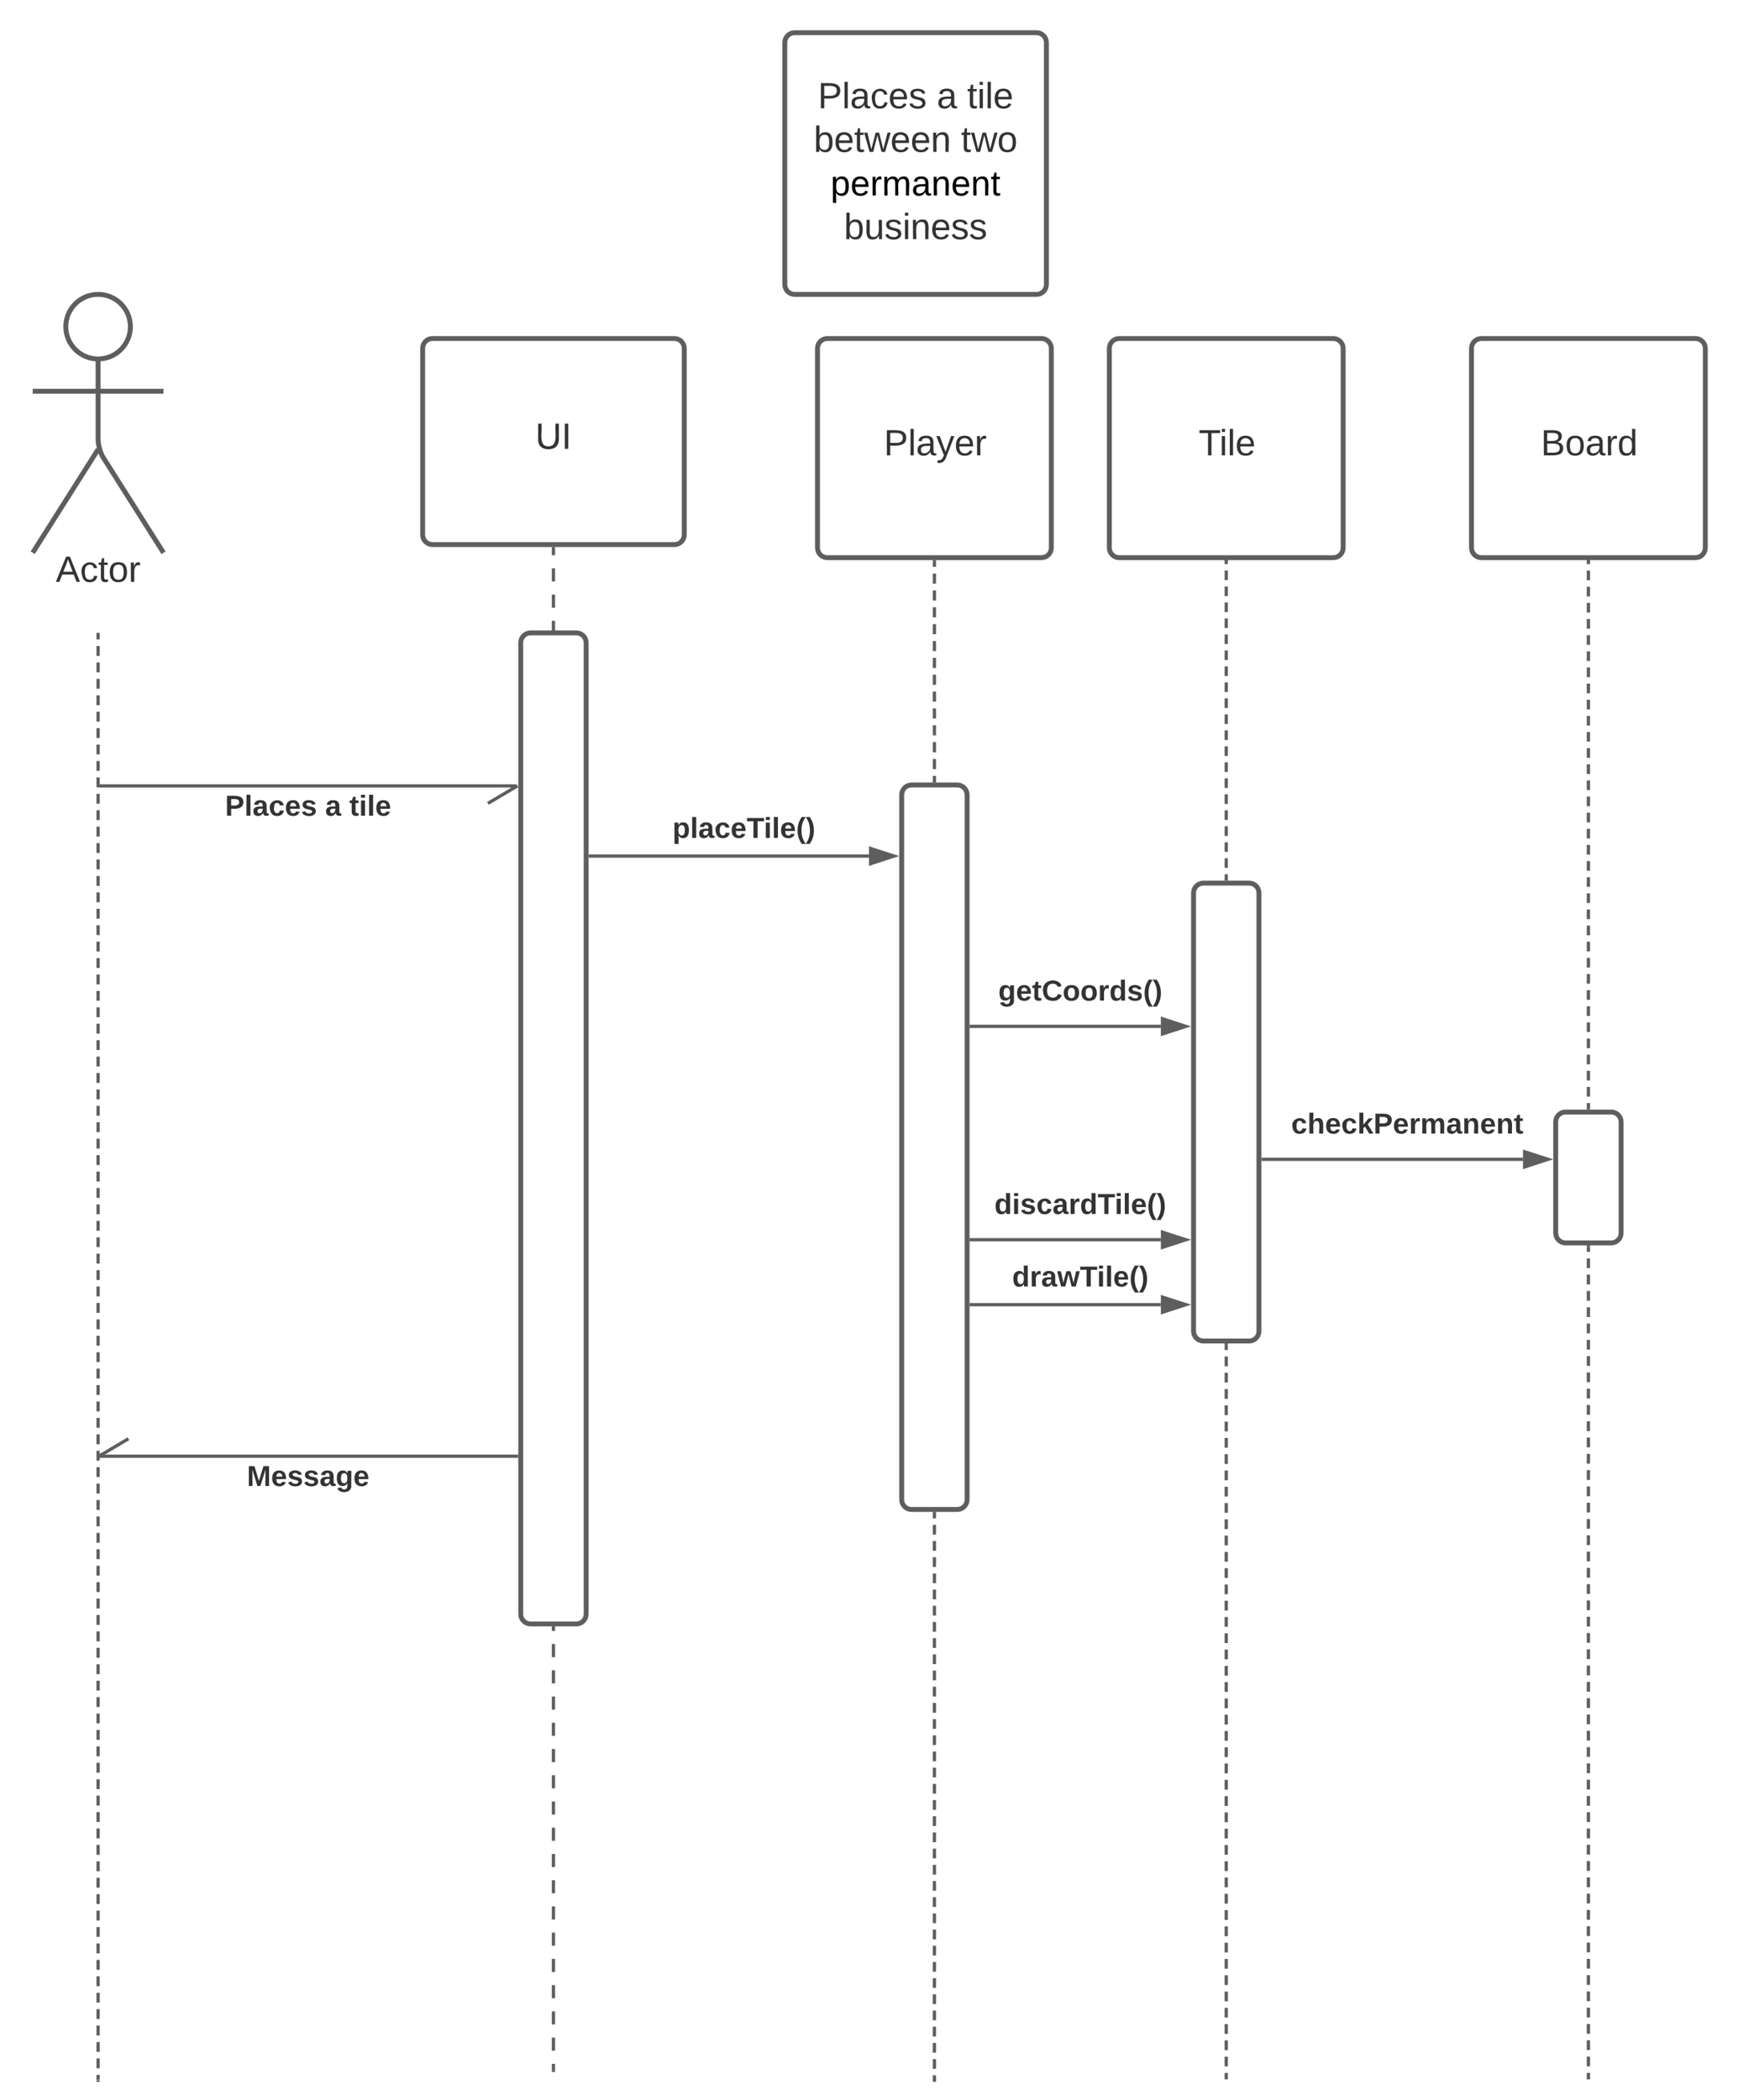 <svg xmlns="http://www.w3.org/2000/svg" xmlns:xlink="http://www.w3.org/1999/xlink" xmlns:lucid="lucid" width="1063" height="1284"><g transform="translate(3080 2580)" lucid:page-tab-id="fw9mUE7AIX-i"><path d="M-3392-2592h1760v1360h-1760z" fill="#fff"/><path d="M-2580-2367c0-3.3 2.7-6 6-6h131c3.3 0 6 2.7 6 6v122c0 3.3-2.7 6-6 6h-131c-3.3 0-6-2.7-6-6z" stroke="#5e5e5e" stroke-width="3" fill="#fff"/><use xlink:href="#a" transform="matrix(1,0,0,1,-2572,-2365) translate(32.58 63.444)"/><path d="M-3000.25-2380.25c0 10.9-8.84 19.75-19.75 19.75-10.9 0-19.75-8.84-19.75-19.75 0-10.9 8.84-19.75 19.75-19.75 10.9 0 19.75 8.84 19.75 19.75z" stroke="#5e5e5e" stroke-width="3" fill="#fff"/><path d="M-3020-2360.5v49.3c0 3.3 1.44 8.27 3.2 11.07l36.8 58.13m-40-63.2l-40 63.2m0-98.75h80" stroke="#5e5e5e" stroke-width="3" fill="none"/><path d="M-3060-2394c0-3.3 2.7-6 6-6h68c3.3 0 6 2.7 6 6v168c0 3.3-2.7 6-6 6h-68c-3.3 0-6-2.7-6-6z" fill="none"/><use xlink:href="#b" transform="matrix(1,0,0,1,-3140,-2242) translate(94.105 17.778)"/><path d="M-2821.5-2367c0-3.3 2.7-6 6-6h148c3.3 0 6 2.7 6 6v114c0 3.3-2.7 6-6 6h-148c-3.3 0-6-2.7-6-6z" stroke="#5e5e5e" stroke-width="3" fill="#fff"/><use xlink:href="#c" transform="matrix(1,0,0,1,-2813.5,-2365) translate(60.92 59.444)"/><path d="M-2741.5-2244.5v4m0 8.03v8.02m0 8.03v8.02m0 8.02v8.02m0 8.02v8.02m0 8.02v8.03m0 8.02v8.02m0 8.02v8m0 8.03v8.03m0 8.02v8.02m0 8.02v8.02m0 8.02v8.02m0 8.03v8.03m0 8.02v8.02m0 8.02v8m0 8.04v8.02m0 8.02v8.02m0 8.02v8.02m0 8.03v8.02m0 8v8.03m0 8.02v8.02m0 8.02v8.02m0 8.02v8.02m0 8.02v8.02m0 8.02v8.03m0 8.02v8.02m0 8v8.03m0 8.02v8.02m0 8.03v8.02m0 8.02v8.02m0 8.02v8.02m0 8.03v8.02m0 8.02v8.02m0 8v8.03m0 8.02v8.03m0 8.02v8.02m0 8.02v8.02m0 8.02v8.03m0 8.03v8.02m0 8.02v8.02m0 8v8.03m0 8.03v8.02m0 8.02v8.02m0 8.02v8.02m0 8.03v8m0 8.03v8.02m0 8.02v8.02m0 8.02v8.02m0 8.02v8.02m0 8.02v8.02m0 8.02v8.03m0 8.02v8m0 8.03v8.02m0 8.02v8.03m0 8.02v8.02m0 8.02v8.02m0 8.02v8.02m0 8.03v8.02m0 8.02v4" stroke="#5e5e5e" stroke-width="2" fill="none"/><path d="M-2740.5-2244.47h-2v-1.03h2" fill="#5e5e5e"/><path d="M-2741.5-1314.03v1.03" stroke="#5e5e5e" stroke-width="2" fill="none"/><path d="M-2528.5-2094c0-3.3 2.7-6 6-6h28c3.3 0 6 2.7 6 6v431c0 3.3-2.7 6-6 6h-28c-3.3 0-6-2.7-6-6z" stroke="#5e5e5e" stroke-width="3" fill="#fff"/><path d="M-2508.5-2236.5v3.1m0 4.12v6.18m0 4.12v6.2m0 4.1v6.2m0 4.12v6.18m0 4.13v6.18m0 4.12v6.2m0 4.1v6.2m0 4.12v6.18m0 4.13v6.18m0 4.12v6.2m0 4.1v6.2m0 4.12v6.18m0 4.13v3.1" stroke="#5e5e5e" stroke-width="2" fill="none"/><path d="M-2507.5-2236.47h-2v-1.03h2M-2507.5-2101.5h-2v-1.03h2" fill="#5e5e5e"/><path d="M-2508.5-1654.5v2.97m0 3.96v5.94m0 3.96v5.94m0 3.96v5.94m0 3.96v5.94m0 3.96v5.94m0 3.96v5.94m0 3.96v5.94m0 3.96v5.94m0 3.96v5.94m0 3.96v5.94m0 3.96v5.94m0 3.96v5.94m0 3.96v5.94m0 3.96v5.94m0 3.96v5.94m0 3.96v5.94m0 3.96v5.94m0 3.96v5.94m0 3.96v5.94m0 3.96v5.94m0 3.96v5.94m0 3.96v5.94m0 3.96v5.94m0 3.96v5.94m0 3.96v5.94m0 3.96v5.94m0 3.96v5.94m0 3.96v5.94m0 3.96v5.94m0 3.96v5.94m0 3.96v5.94m0 3.96v5.94m0 3.96v5.94m0 3.96v5.94m0 3.96v2.97M-2508.5-1654.47v-1.03M-2508.5-1308.03v1.03" stroke="#5e5e5e" stroke-width="2" fill="none"/><path d="M-2761.5-2187c0-3.3 2.7-6 6-6h28c3.3 0 6 2.7 6 6v594c0 3.3-2.7 6-6 6h-28c-3.3 0-6-2.7-6-6z" stroke="#5e5e5e" stroke-width="3" fill="#fff"/><path d="M-3020-2192v3m0 4.03v6.03m0 4.02v6.02m0 4.02v6.03m0 4.02v6.03m0 4v6.04m0 4.02v6.03m0 4v6.03m0 4.02v6.03m0 4.02v6.02m0 4.02v6.03m0 4.02v6m0 4.03v6.03m0 4.02v6.02m0 4.02v6.03m0 4.02v6.03m0 4v6.04m0 4.02v6.03m0 4v6.03m0 4.02v6.03m0 4.02v6.02m0 4.02v6.03m0 4.02v6m0 4.03v6.03m0 4.02v6.02m0 4.02v6.03m0 4.02v6.03m0 4v6.04m0 4.02v6.03m0 4v6.03m0 4.02v6.03m0 4.02v6.02m0 4.02v6.03m0 4.02v6m0 4.03v6.03m0 4.02v6.02m0 4.02v6.03m0 4.02v6.03m0 4v6.04m0 4.02v6.03m0 4v6.03m0 4.02v6.03m0 4.02v6.02m0 4.02v6.03m0 4.02v6m0 4.03v6.03m0 4.02v6.02m0 4.02v6.03m0 4.02v6.03m0 4v6.04m0 4.02v6.03m0 4v6.03m0 4.02v6.03m0 4.02v6.02m0 4.02v6.03m0 4.02v6m0 4.03v6.03m0 4.02v6.02m0 4.02v6.03m0 4.02v6.03m0 4v6.04m0 4.02v6.03m0 4v6.03m0 4.02v6.03m0 4.02v6.02m0 4.02v6.03m0 4.02v6m0 4.03v6.03m0 4.02v6.02m0 4.02v6.03m0 4.02v6.03m0 4v6.04m0 4.02v6.03m0 4v6.03m0 4.02v6.03m0 4.02v6.02m0 4.02v6.03m0 4.02v6m0 4.03v6.03m0 4.02v6.02m0 4.02v6.03m0 4.02v6.03m0 4v6.04m0 4.02v6.03m0 4v6.03m0 4.02v6.03m0 4.02v6.02m0 4.02v6.03m0 4.02v3M-3020-2191.97v-1.03M-3020-1308.03v1.03" stroke="#5e5e5e" stroke-width="2" fill="none"/><path d="M-2600-2554c0-3.3 2.7-6 6-6h148c3.3 0 6 2.7 6 6v148c0 3.3-2.7 6-6 6h-148c-3.3 0-6-2.7-6-6z" stroke="#5e5e5e" stroke-width="3" fill="#fff"/><use xlink:href="#d" transform="matrix(1,0,0,1,-2595,-2555) translate(15.216 41.215)"/><use xlink:href="#e" transform="matrix(1,0,0,1,-2595,-2555) translate(87.994 41.215)"/><use xlink:href="#f" transform="matrix(1,0,0,1,-2595,-2555) translate(106.512 41.215)"/><use xlink:href="#g" transform="matrix(1,0,0,1,-2595,-2555) translate(12.716 67.882)"/><use xlink:href="#h" transform="matrix(1,0,0,1,-2595,-2555) translate(102.778 67.882)"/><use xlink:href="#i" transform="matrix(1,0,0,1,-2595,-2555) translate(23.036 94.549)"/><use xlink:href="#j" transform="matrix(1,0,0,1,-2595,-2555) translate(31.204 121.215)"/><path d="M-2764.05-2099.44H-3019M-2781.58-2088.75l18.07-10.7M-3018.97-2099.44h-1.03" stroke="#5e5e5e" stroke-width="2" fill="none"/><use xlink:href="#k" transform="matrix(1,0,0,1,-2942.34,-2095.444) translate(0 14.222)"/><use xlink:href="#l" transform="matrix(1,0,0,1,-2942.34,-2095.444) translate(61.235 14.222)"/><use xlink:href="#m" transform="matrix(1,0,0,1,-2942.34,-2095.444) translate(76.049 14.222)"/><path d="M-2719-2056.53h170.5" stroke="#5e5e5e" stroke-width="2" fill="none"/><path d="M-2718.97-2055.53h-1.03v-2h1.03" fill="#5e5e5e"/><path d="M-2533.24-2056.53l-14.26 4.64v-9.26z" stroke="#5e5e5e" stroke-width="2" fill="#5e5e5e"/><use xlink:href="#n" transform="matrix(1,0,0,1,-2668.679,-2081.859) translate(0 14.222)"/><path d="M-2401.5-2367c0-3.3 2.7-6 6-6h131c3.3 0 6 2.7 6 6v122c0 3.3-2.7 6-6 6h-131c-3.3 0-6-2.7-6-6z" stroke="#5e5e5e" stroke-width="3" fill="#fff"/><use xlink:href="#o" transform="matrix(1,0,0,1,-2393.5,-2365) translate(46.593 63.444)"/><path d="M-2350-2034c0-3.3 2.7-6 6-6h28c3.3 0 6 2.7 6 6v268c0 3.3-2.7 6-6 6h-28c-3.3 0-6-2.7-6-6z" stroke="#5e5e5e" stroke-width="3" fill="#fff"/><path d="M-2330-2238v2.93m0 3.9v5.88m0 3.92v5.86m0 3.9v5.88m0 3.9v5.87m0 3.9v5.88m0 3.92v5.86m0 3.9v5.88m0 3.9v5.87m0 3.9v5.88m0 3.92v5.86m0 3.9v5.88m0 3.9v5.87m0 3.9v5.88m0 3.92v5.86m0 3.9v5.88m0 3.9v5.87m0 3.9v5.88m0 3.92v5.86m0 3.9v5.88m0 3.9v2.94M-2330-2237.97v-1.03M-2330-2042.53v1.03M-2330-1757.5v3m0 3.97v5.97m0 3.98v5.98m0 3.98v5.97m0 4v5.96m0 4v5.96m0 4v5.96m0 3.98v5.98m0 3.98v5.97m0 3.98v6m0 3.97v5.97m0 3.98v5.98m0 3.98v5.97m0 4v5.96m0 4v5.96m0 4v5.96m0 3.98v5.98m0 3.98v5.97m0 3.98v6m0 3.97v5.97m0 3.98v5.98m0 3.98v5.97m0 4v5.96m0 4v5.96m0 4v5.96m0 3.98v5.98m0 3.98v5.97m0 3.98v6m0 3.97v5.97m0 3.98v5.98m0 3.98v5.97m0 4v5.96m0 4v5.96m0 4v5.96m0 3.98v5.98m0 3.98v5.97m0 3.98v6m0 3.97v5.97m0 3.98v5.98m0 3.98v5.97m0 4v5.96m0 4v5.96m0 4v5.96m0 3.98v5.98m0 3.98v5.97m0 3.98v3" stroke="#5e5e5e" stroke-width="2" fill="none"/><path d="M-2329-1757.47h-2v-1.03h2" fill="#5e5e5e"/><path d="M-2330-1309.53v1.03M-2486-1952.4h116" stroke="#5e5e5e" stroke-width="2" fill="none"/><path d="M-2485.97-1951.4h-1.03v-2h1.03" fill="#5e5e5e"/><path d="M-2354.74-1952.4l-14.26 4.63v-9.27z" stroke="#5e5e5e" stroke-width="2" fill="#5e5e5e"/><use xlink:href="#p" transform="matrix(1,0,0,1,-2469.423,-1982.372) translate(0 14.222)"/><path d="M-2180-2367c0-3.3 2.7-6 6-6h131c3.3 0 6 2.7 6 6v122c0 3.3-2.7 6-6 6h-131c-3.3 0-6-2.7-6-6z" stroke="#5e5e5e" stroke-width="3" fill="#fff"/><use xlink:href="#q" transform="matrix(1,0,0,1,-2172,-2365) translate(34.401 63.444)"/><path d="M-2128.5-1894c0-3.3 2.7-6 6-6h28c3.3 0 6 2.7 6 6v68c0 3.3-2.7 6-6 6h-28c-3.3 0-6-2.7-6-6z" stroke="#5e5e5e" stroke-width="3" fill="#fff"/><path d="M-2108.5-2238v2.96m0 3.95v5.93m0 3.94v5.93m0 3.94v5.92m0 3.95v5.93m0 3.95v5.92m0 3.95v5.92m0 3.94v5.93m0 3.95v5.92m0 3.95v5.92m0 3.95v5.92m0 3.94v5.92m0 3.95v5.92m0 3.95v5.92m0 3.95v5.9m0 3.95v5.92m0 3.95v5.92m0 3.95v5.9m0 3.96v5.92m0 3.94v5.93m0 3.94v5.9m0 3.96v5.92m0 3.95v5.92m0 3.95v5.92m0 3.94v5.92m0 3.95v5.92m0 3.95v5.92m0 3.95v5.92m0 3.93v5.92m0 3.95v5.92m0 3.95v5.92m0 3.94v5.92m0 3.94v5.92m0 3.95v5.92m0 3.94v2.96M-2108.5-2237.97v-1.03M-2108.5-1902.53v1.03M-2108.5-1817.5v3m0 3.97v5.98m0 3.98v5.98m0 4v5.97m0 3.98v5.98m0 4v5.96m0 3.98v5.97m0 4v5.96m0 4v5.97m0 4v5.97m0 3.98v5.98m0 3.98v5.98m0 3.98v5.98m0 3.98v5.98m0 3.98v5.98m0 3.98v5.98m0 3.98v5.98m0 4v5.96m0 4v5.96m0 4v5.96m0 4v5.96m0 4v5.96m0 4v5.97m0 3.98v6m0 3.97v5.98m0 3.98v5.98m0 4v5.97m0 3.98v5.98m0 3.98v6m0 3.97v5.98m0 4v5.96m0 4v5.97m0 4v5.96m0 4v5.96m0 3.98v5.97m0 4v5.97m0 3.98v5.98m0 3.98v5.98m0 3.98v5.98m0 3.98v5.98m0 3.98v5.98m0 3.98v5.98m0 3.98v5.98m0 4v5.96m0 4v5.96m0 4v5.96m0 4v5.96m0 4v5.97m0 3.98v5.98m0 4v5.97m0 3.98v5.98m0 3.98v3" stroke="#5e5e5e" stroke-width="2" fill="none"/><path d="M-2107.5-1817.47h-2v-1.03h2" fill="#5e5e5e"/><path d="M-2108.5-1309.53v1.03M-2307.5-1871.1h159" stroke="#5e5e5e" stroke-width="2" fill="none"/><path d="M-2307.47-1870.1h-1.03v-2h1.03" fill="#5e5e5e"/><path d="M-2133.24-1871.1l-14.26 4.64v-9.27z" stroke="#5e5e5e" stroke-width="2" fill="#5e5e5e"/><use xlink:href="#r" transform="matrix(1,0,0,1,-2290.262,-1901.061) translate(0 14.222)"/><path d="M-2764-1689.56h-254.95" stroke="#5e5e5e" stroke-width="2" fill="none"/><path d="M-2763-1688.56h-1.03v-2h1.03" fill="#5e5e5e"/><path d="M-3001.42-1700.25l-18.07 10.7" stroke="#5e5e5e" stroke-width="2" fill="none"/><use xlink:href="#s" transform="matrix(1,0,0,1,-2928.981,-1685.562) translate(0 14.222)"/><path d="M-2486-1821.93h116" stroke="#5e5e5e" stroke-width="2" fill="none"/><path d="M-2485.97-1820.93h-1.03v-2h1.03" fill="#5e5e5e"/><path d="M-2354.74-1821.93l-14.26 4.64v-9.26z" stroke="#5e5e5e" stroke-width="2" fill="#5e5e5e"/><g><use xlink:href="#t" transform="matrix(1,0,0,1,-2471.793,-1851.897) translate(0 14.222)"/></g><path d="M-2486-1782.22h116" stroke="#5e5e5e" stroke-width="2" fill="none"/><path d="M-2485.97-1781.22h-1.03v-2h1.03" fill="#5e5e5e"/><path d="M-2354.74-1782.22l-14.26 4.64v-9.27z" stroke="#5e5e5e" stroke-width="2" fill="#5e5e5e"/><g><use xlink:href="#u" transform="matrix(1,0,0,1,-2460.954,-1807.551) translate(0 14.222)"/></g><defs><path fill="#333" d="M30-248c87 1 191-15 191 75 0 78-77 80-158 76V0H30v-248zm33 125c57 0 124 11 124-50 0-59-68-47-124-48v98" id="v"/><path fill="#333" d="M24 0v-261h32V0H24" id="w"/><path fill="#333" d="M141-36C126-15 110 5 73 4 37 3 15-17 15-53c-1-64 63-63 125-63 3-35-9-54-41-54-24 1-41 7-42 31l-33-3c5-37 33-52 76-52 45 0 72 20 72 64v82c-1 20 7 32 28 27v20c-31 9-61-2-59-35zM48-53c0 20 12 33 32 33 41-3 63-29 60-74-43 2-92-5-92 41" id="x"/><path fill="#333" d="M179-190L93 31C79 59 56 82 12 73V49c39 6 53-20 64-50L1-190h34L92-34l54-156h33" id="y"/><path fill="#333" d="M100-194c63 0 86 42 84 106H49c0 40 14 67 53 68 26 1 43-12 49-29l28 8c-11 28-37 45-77 45C44 4 14-33 15-96c1-61 26-98 85-98zm52 81c6-60-76-77-97-28-3 7-6 17-6 28h103" id="z"/><path fill="#333" d="M114-163C36-179 61-72 57 0H25l-1-190h30c1 12-1 29 2 39 6-27 23-49 58-41v29" id="A"/><g id="a"><use transform="matrix(0.062,0,0,0.062,0,0)" xlink:href="#v"/><use transform="matrix(0.062,0,0,0.062,14.815,0)" xlink:href="#w"/><use transform="matrix(0.062,0,0,0.062,19.691,0)" xlink:href="#x"/><use transform="matrix(0.062,0,0,0.062,32.037,0)" xlink:href="#y"/><use transform="matrix(0.062,0,0,0.062,43.148,0)" xlink:href="#z"/><use transform="matrix(0.062,0,0,0.062,55.494,0)" xlink:href="#A"/></g><path fill="#333" d="M205 0l-28-72H64L36 0H1l101-248h38L239 0h-34zm-38-99l-47-123c-12 45-31 82-46 123h93" id="B"/><path fill="#333" d="M96-169c-40 0-48 33-48 73s9 75 48 75c24 0 41-14 43-38l32 2c-6 37-31 61-74 61-59 0-76-41-82-99-10-93 101-131 147-64 4 7 5 14 7 22l-32 3c-4-21-16-35-41-35" id="C"/><path fill="#333" d="M59-47c-2 24 18 29 38 22v24C64 9 27 4 27-40v-127H5v-23h24l9-43h21v43h35v23H59v120" id="D"/><path fill="#333" d="M100-194c62-1 85 37 85 99 1 63-27 99-86 99S16-35 15-95c0-66 28-99 85-99zM99-20c44 1 53-31 53-75 0-43-8-75-51-75s-53 32-53 75 10 74 51 75" id="E"/><g id="b"><use transform="matrix(0.062,0,0,0.062,0,0)" xlink:href="#B"/><use transform="matrix(0.062,0,0,0.062,14.815,0)" xlink:href="#C"/><use transform="matrix(0.062,0,0,0.062,25.926,0)" xlink:href="#D"/><use transform="matrix(0.062,0,0,0.062,32.099,0)" xlink:href="#E"/><use transform="matrix(0.062,0,0,0.062,44.444,0)" xlink:href="#A"/></g><path fill="#333" d="M232-93c-1 65-40 97-104 97C67 4 28-28 28-90v-158h33c8 89-33 224 67 224 102 0 64-133 71-224h33v155" id="F"/><path fill="#333" d="M33 0v-248h34V0H33" id="G"/><g id="c"><use transform="matrix(0.062,0,0,0.062,0,0)" xlink:href="#F"/><use transform="matrix(0.062,0,0,0.062,15.988,0)" xlink:href="#G"/></g><path fill="#333" d="M135-143c-3-34-86-38-87 0 15 53 115 12 119 90S17 21 10-45l28-5c4 36 97 45 98 0-10-56-113-15-118-90-4-57 82-63 122-42 12 7 21 19 24 35" id="H"/><g id="d"><use transform="matrix(0.062,0,0,0.062,0,0)" xlink:href="#v"/><use transform="matrix(0.062,0,0,0.062,14.815,0)" xlink:href="#w"/><use transform="matrix(0.062,0,0,0.062,19.691,0)" xlink:href="#x"/><use transform="matrix(0.062,0,0,0.062,32.037,0)" xlink:href="#C"/><use transform="matrix(0.062,0,0,0.062,43.148,0)" xlink:href="#z"/><use transform="matrix(0.062,0,0,0.062,55.494,0)" xlink:href="#H"/></g><use transform="matrix(0.062,0,0,0.062,0,0)" xlink:href="#x" id="e"/><path fill="#333" d="M24-231v-30h32v30H24zM24 0v-190h32V0H24" id="I"/><g id="f"><use transform="matrix(0.062,0,0,0.062,0,0)" xlink:href="#D"/><use transform="matrix(0.062,0,0,0.062,6.173,0)" xlink:href="#I"/><use transform="matrix(0.062,0,0,0.062,11.049,0)" xlink:href="#w"/><use transform="matrix(0.062,0,0,0.062,15.926,0)" xlink:href="#z"/></g><path fill="#333" d="M115-194c53 0 69 39 70 98 0 66-23 100-70 100C84 3 66-7 56-30L54 0H23l1-261h32v101c10-23 28-34 59-34zm-8 174c40 0 45-34 45-75 0-40-5-75-45-74-42 0-51 32-51 76 0 43 10 73 51 73" id="J"/><path fill="#333" d="M206 0h-36l-40-164L89 0H53L-1-190h32L70-26l43-164h34l41 164 42-164h31" id="K"/><path fill="#333" d="M117-194c89-4 53 116 60 194h-32v-121c0-31-8-49-39-48C34-167 62-67 57 0H25l-1-190h30c1 10-1 24 2 32 11-22 29-35 61-36" id="L"/><g id="g"><use transform="matrix(0.062,0,0,0.062,0,0)" xlink:href="#J"/><use transform="matrix(0.062,0,0,0.062,12.346,0)" xlink:href="#z"/><use transform="matrix(0.062,0,0,0.062,24.691,0)" xlink:href="#D"/><use transform="matrix(0.062,0,0,0.062,30.864,0)" xlink:href="#K"/><use transform="matrix(0.062,0,0,0.062,46.852,0)" xlink:href="#z"/><use transform="matrix(0.062,0,0,0.062,59.198,0)" xlink:href="#z"/><use transform="matrix(0.062,0,0,0.062,71.543,0)" xlink:href="#L"/></g><g id="h"><use transform="matrix(0.062,0,0,0.062,0,0)" xlink:href="#D"/><use transform="matrix(0.062,0,0,0.062,6.173,0)" xlink:href="#K"/><use transform="matrix(0.062,0,0,0.062,22.16,0)" xlink:href="#E"/></g><path d="M115-194c55 1 70 41 70 98S169 2 115 4C84 4 66-9 55-30l1 105H24l-1-265h31l2 30c10-21 28-34 59-34zm-8 174c40 0 45-34 45-75s-6-73-45-74c-42 0-51 32-51 76 0 43 10 73 51 73" id="M"/><path d="M100-194c63 0 86 42 84 106H49c0 40 14 67 53 68 26 1 43-12 49-29l28 8c-11 28-37 45-77 45C44 4 14-33 15-96c1-61 26-98 85-98zm52 81c6-60-76-77-97-28-3 7-6 17-6 28h103" id="N"/><path d="M114-163C36-179 61-72 57 0H25l-1-190h30c1 12-1 29 2 39 6-27 23-49 58-41v29" id="O"/><path d="M210-169c-67 3-38 105-44 169h-31v-121c0-29-5-50-35-48C34-165 62-65 56 0H25l-1-190h30c1 10-1 24 2 32 10-44 99-50 107 0 11-21 27-35 58-36 85-2 47 119 55 194h-31v-121c0-29-5-49-35-48" id="P"/><path d="M141-36C126-15 110 5 73 4 37 3 15-17 15-53c-1-64 63-63 125-63 3-35-9-54-41-54-24 1-41 7-42 31l-33-3c5-37 33-52 76-52 45 0 72 20 72 64v82c-1 20 7 32 28 27v20c-31 9-61-2-59-35zM48-53c0 20 12 33 32 33 41-3 63-29 60-74-43 2-92-5-92 41" id="Q"/><path d="M117-194c89-4 53 116 60 194h-32v-121c0-31-8-49-39-48C34-167 62-67 57 0H25l-1-190h30c1 10-1 24 2 32 11-22 29-35 61-36" id="R"/><path d="M59-47c-2 24 18 29 38 22v24C64 9 27 4 27-40v-127H5v-23h24l9-43h21v43h35v23H59v120" id="S"/><g id="i"><use transform="matrix(0.06,0,0,0.06,0,0)" xlink:href="#M"/><use transform="matrix(0.06,0,0,0.06,12.099,0)" xlink:href="#N"/><use transform="matrix(0.06,0,0,0.06,24.198,0)" xlink:href="#O"/><use transform="matrix(0.06,0,0,0.06,31.396,0)" xlink:href="#P"/><use transform="matrix(0.06,0,0,0.06,49.484,0)" xlink:href="#Q"/><use transform="matrix(0.06,0,0,0.06,61.583,0)" xlink:href="#R"/><use transform="matrix(0.06,0,0,0.06,73.681,0)" xlink:href="#N"/><use transform="matrix(0.06,0,0,0.06,85.78,0)" xlink:href="#R"/><use transform="matrix(0.06,0,0,0.06,97.879,0)" xlink:href="#S"/></g><path fill="#333" d="M84 4C-5 8 30-112 23-190h32v120c0 31 7 50 39 49 72-2 45-101 50-169h31l1 190h-30c-1-10 1-25-2-33-11 22-28 36-60 37" id="T"/><g id="j"><use transform="matrix(0.062,0,0,0.062,0,0)" xlink:href="#J"/><use transform="matrix(0.062,0,0,0.062,12.346,0)" xlink:href="#T"/><use transform="matrix(0.062,0,0,0.062,24.691,0)" xlink:href="#H"/><use transform="matrix(0.062,0,0,0.062,35.802,0)" xlink:href="#I"/><use transform="matrix(0.062,0,0,0.062,40.679,0)" xlink:href="#L"/><use transform="matrix(0.062,0,0,0.062,53.025,0)" xlink:href="#z"/><use transform="matrix(0.062,0,0,0.062,65.37,0)" xlink:href="#H"/><use transform="matrix(0.062,0,0,0.062,76.481,0)" xlink:href="#H"/></g><path fill="#333" d="M24-248c93 1 206-16 204 79-1 75-69 88-152 82V0H24v-248zm52 121c47 0 100 7 100-41 0-47-54-39-100-39v80" id="U"/><path fill="#333" d="M25 0v-261h50V0H25" id="V"/><path fill="#333" d="M133-34C117-15 103 5 69 4 32 3 11-16 11-54c-1-60 55-63 116-61 1-26-3-47-28-47-18 1-26 9-28 27l-52-2c7-38 36-58 82-57s74 22 75 68l1 82c-1 14 12 18 25 15v27c-30 8-71 5-69-32zm-48 3c29 0 43-24 42-57-32 0-66-3-65 30 0 17 8 27 23 27" id="W"/><path fill="#333" d="M190-63c-7 42-38 67-86 67-59 0-84-38-90-98-12-110 154-137 174-36l-49 2c-2-19-15-32-35-32-30 0-35 28-38 64-6 74 65 87 74 30" id="X"/><path fill="#333" d="M185-48c-13 30-37 53-82 52C43 2 14-33 14-96s30-98 90-98c62 0 83 45 84 108H66c0 31 8 55 39 56 18 0 30-7 34-22zm-45-69c5-46-57-63-70-21-2 6-4 13-4 21h74" id="Y"/><path fill="#333" d="M137-138c1-29-70-34-71-4 15 46 118 7 119 86 1 83-164 76-172 9l43-7c4 19 20 25 44 25 33 8 57-30 24-41C81-84 22-81 20-136c-2-80 154-74 161-7" id="Z"/><g id="k"><use transform="matrix(0.049,0,0,0.049,0,0)" xlink:href="#U"/><use transform="matrix(0.049,0,0,0.049,11.852,0)" xlink:href="#V"/><use transform="matrix(0.049,0,0,0.049,16.79,0)" xlink:href="#W"/><use transform="matrix(0.049,0,0,0.049,26.667,0)" xlink:href="#X"/><use transform="matrix(0.049,0,0,0.049,36.543,0)" xlink:href="#Y"/><use transform="matrix(0.049,0,0,0.049,46.42,0)" xlink:href="#Z"/></g><use transform="matrix(0.049,0,0,0.049,0,0)" xlink:href="#W" id="l"/><path fill="#333" d="M115-3C79 11 28 4 28-45v-112H4v-33h27l15-45h31v45h36v33H77v99c-1 23 16 31 38 25v30" id="aa"/><path fill="#333" d="M25-224v-37h50v37H25zM25 0v-190h50V0H25" id="ab"/><g id="m"><use transform="matrix(0.049,0,0,0.049,0,0)" xlink:href="#aa"/><use transform="matrix(0.049,0,0,0.049,5.877,0)" xlink:href="#ab"/><use transform="matrix(0.049,0,0,0.049,10.815,0)" xlink:href="#V"/><use transform="matrix(0.049,0,0,0.049,15.753,0)" xlink:href="#Y"/></g><path fill="#333" d="M135-194c53 0 70 44 70 98 0 56-19 98-73 100-31 1-45-17-59-34 3 33 2 69 2 105H25l-1-265h48c2 10 0 23 3 31 11-24 29-35 60-35zM114-30c33 0 39-31 40-66 0-38-9-64-40-64-56 0-55 130 0 130" id="ac"/><path fill="#333" d="M136-208V0H84v-208H4v-40h212v40h-80" id="ad"/><path fill="#333" d="M67-93c0 74 22 123 53 168H70C40 30 18-18 18-93s22-123 52-168h50c-32 44-53 94-53 168" id="ae"/><path fill="#333" d="M102-93c0 74-22 123-52 168H0C30 29 54-18 53-93c0-74-22-123-53-168h50c30 45 52 94 52 168" id="af"/><g id="n"><use transform="matrix(0.049,0,0,0.049,0,0)" xlink:href="#ac"/><use transform="matrix(0.049,0,0,0.049,10.815,0)" xlink:href="#V"/><use transform="matrix(0.049,0,0,0.049,15.753,0)" xlink:href="#W"/><use transform="matrix(0.049,0,0,0.049,25.63,0)" xlink:href="#X"/><use transform="matrix(0.049,0,0,0.049,35.506,0)" xlink:href="#Y"/><use transform="matrix(0.049,0,0,0.049,45.383,0)" xlink:href="#ad"/><use transform="matrix(0.049,0,0,0.049,55.852,0)" xlink:href="#ab"/><use transform="matrix(0.049,0,0,0.049,60.79,0)" xlink:href="#V"/><use transform="matrix(0.049,0,0,0.049,65.728,0)" xlink:href="#Y"/><use transform="matrix(0.049,0,0,0.049,75.605,0)" xlink:href="#ae"/><use transform="matrix(0.049,0,0,0.049,81.481,0)" xlink:href="#af"/></g><path fill="#333" d="M127-220V0H93v-220H8v-28h204v28h-85" id="ag"/><g id="o"><use transform="matrix(0.062,0,0,0.062,0,0)" xlink:href="#ag"/><use transform="matrix(0.062,0,0,0.062,12.716,0)" xlink:href="#I"/><use transform="matrix(0.062,0,0,0.062,17.593,0)" xlink:href="#w"/><use transform="matrix(0.062,0,0,0.062,22.469,0)" xlink:href="#z"/></g><path fill="#333" d="M195-6C206 82 75 100 31 46c-4-6-6-13-8-21l49-6c3 16 16 24 34 25 40 0 42-37 40-79-11 22-30 35-61 35-53 0-70-43-70-97 0-56 18-96 73-97 30 0 46 14 59 34l2-30h47zm-90-29c32 0 41-27 41-63 0-35-9-62-40-62-32 0-39 29-40 63 0 36 9 62 39 62" id="ah"/><path fill="#333" d="M67-125c0 53 21 87 73 88 37 1 54-22 65-47l45 17C233-25 199 4 140 4 58 4 20-42 15-125 8-235 124-281 211-232c18 10 29 29 36 50l-46 12c-8-25-30-41-62-41-52 0-71 34-72 86" id="ai"/><path fill="#333" d="M110-194c64 0 96 36 96 99 0 64-35 99-97 99-61 0-95-36-95-99 0-62 34-99 96-99zm-1 164c35 0 45-28 45-65 0-40-10-65-43-65-34 0-45 26-45 65 0 36 10 65 43 65" id="aj"/><path fill="#333" d="M135-150c-39-12-60 13-60 57V0H25l-1-190h47c2 13-1 29 3 40 6-28 27-53 61-41v41" id="ak"/><path fill="#333" d="M88-194c31-1 46 15 58 34l-1-101h50l1 261h-48c-2-10 0-23-3-31C134-8 116 4 84 4 32 4 16-41 15-95c0-56 19-97 73-99zm17 164c33 0 40-30 41-66 1-37-9-64-41-64s-38 30-39 65c0 43 13 65 39 65" id="al"/><g id="p"><use transform="matrix(0.049,0,0,0.049,0,0)" xlink:href="#ah"/><use transform="matrix(0.049,0,0,0.049,10.815,0)" xlink:href="#Y"/><use transform="matrix(0.049,0,0,0.049,20.691,0)" xlink:href="#aa"/><use transform="matrix(0.049,0,0,0.049,26.568,0)" xlink:href="#ai"/><use transform="matrix(0.049,0,0,0.049,39.358,0)" xlink:href="#aj"/><use transform="matrix(0.049,0,0,0.049,50.173,0)" xlink:href="#aj"/><use transform="matrix(0.049,0,0,0.049,60.988,0)" xlink:href="#ak"/><use transform="matrix(0.049,0,0,0.049,67.901,0)" xlink:href="#al"/><use transform="matrix(0.049,0,0,0.049,78.716,0)" xlink:href="#Z"/><use transform="matrix(0.049,0,0,0.049,88.593,0)" xlink:href="#ae"/><use transform="matrix(0.049,0,0,0.049,94.469,0)" xlink:href="#af"/></g><path fill="#333" d="M160-131c35 5 61 23 61 61C221 17 115-2 30 0v-248c76 3 177-17 177 60 0 33-19 50-47 57zm-97-11c50-1 110 9 110-42 0-47-63-36-110-37v79zm0 115c55-2 124 14 124-45 0-56-70-42-124-44v89" id="am"/><path fill="#333" d="M85-194c31 0 48 13 60 33l-1-100h32l1 261h-30c-2-10 0-23-3-31C134-8 116 4 85 4 32 4 16-35 15-94c0-66 23-100 70-100zm9 24c-40 0-46 34-46 75 0 40 6 74 45 74 42 0 51-32 51-76 0-42-9-74-50-73" id="an"/><g id="q"><use transform="matrix(0.062,0,0,0.062,0,0)" xlink:href="#am"/><use transform="matrix(0.062,0,0,0.062,14.815,0)" xlink:href="#E"/><use transform="matrix(0.062,0,0,0.062,27.16,0)" xlink:href="#x"/><use transform="matrix(0.062,0,0,0.062,39.506,0)" xlink:href="#A"/><use transform="matrix(0.062,0,0,0.062,46.852,0)" xlink:href="#an"/></g><path fill="#333" d="M114-157C55-157 80-60 75 0H25v-261h50l-1 109c12-26 28-41 61-42 86-1 58 113 63 194h-50c-7-57 23-157-34-157" id="ao"/><path fill="#333" d="M147 0L96-86 75-71V0H25v-261h50v150l67-79h53l-66 74L201 0h-54" id="ap"/><path fill="#333" d="M220-157c-53 9-28 100-34 157h-49v-107c1-27-5-49-29-50C55-147 81-57 75 0H25l-1-190h47c2 12-1 28 3 38 10-53 101-56 108 0 13-22 24-43 59-42 82 1 51 116 57 194h-49v-107c-1-25-5-48-29-50" id="aq"/><path fill="#333" d="M135-194c87-1 58 113 63 194h-50c-7-57 23-157-34-157-59 0-34 97-39 157H25l-1-190h47c2 12-1 28 3 38 12-26 28-41 61-42" id="ar"/><g id="r"><use transform="matrix(0.049,0,0,0.049,0,0)" xlink:href="#X"/><use transform="matrix(0.049,0,0,0.049,9.877,0)" xlink:href="#ao"/><use transform="matrix(0.049,0,0,0.049,20.691,0)" xlink:href="#Y"/><use transform="matrix(0.049,0,0,0.049,30.568,0)" xlink:href="#X"/><use transform="matrix(0.049,0,0,0.049,40.444,0)" xlink:href="#ap"/><use transform="matrix(0.049,0,0,0.049,50.321,0)" xlink:href="#U"/><use transform="matrix(0.049,0,0,0.049,62.173,0)" xlink:href="#Y"/><use transform="matrix(0.049,0,0,0.049,72.049,0)" xlink:href="#ak"/><use transform="matrix(0.049,0,0,0.049,78.963,0)" xlink:href="#aq"/><use transform="matrix(0.049,0,0,0.049,94.765,0)" xlink:href="#W"/><use transform="matrix(0.049,0,0,0.049,104.642,0)" xlink:href="#ar"/><use transform="matrix(0.049,0,0,0.049,115.457,0)" xlink:href="#Y"/><use transform="matrix(0.049,0,0,0.049,125.333,0)" xlink:href="#ar"/><use transform="matrix(0.049,0,0,0.049,136.148,0)" xlink:href="#aa"/></g><path fill="#333" d="M230 0l2-204L168 0h-37L68-204 70 0H24v-248h70l56 185 57-185h69V0h-46" id="as"/><g id="s"><use transform="matrix(0.049,0,0,0.049,0,0)" xlink:href="#as"/><use transform="matrix(0.049,0,0,0.049,14.765,0)" xlink:href="#Y"/><use transform="matrix(0.049,0,0,0.049,24.642,0)" xlink:href="#Z"/><use transform="matrix(0.049,0,0,0.049,34.519,0)" xlink:href="#Z"/><use transform="matrix(0.049,0,0,0.049,44.395,0)" xlink:href="#W"/><use transform="matrix(0.049,0,0,0.049,54.272,0)" xlink:href="#ah"/><use transform="matrix(0.049,0,0,0.049,65.086,0)" xlink:href="#Y"/></g><g id="t"><use transform="matrix(0.049,0,0,0.049,0,0)" xlink:href="#al"/><use transform="matrix(0.049,0,0,0.049,10.815,0)" xlink:href="#ab"/><use transform="matrix(0.049,0,0,0.049,15.753,0)" xlink:href="#Z"/><use transform="matrix(0.049,0,0,0.049,25.63,0)" xlink:href="#X"/><use transform="matrix(0.049,0,0,0.049,35.506,0)" xlink:href="#W"/><use transform="matrix(0.049,0,0,0.049,45.383,0)" xlink:href="#ak"/><use transform="matrix(0.049,0,0,0.049,52.296,0)" xlink:href="#al"/><use transform="matrix(0.049,0,0,0.049,63.111,0)" xlink:href="#ad"/><use transform="matrix(0.049,0,0,0.049,73.58,0)" xlink:href="#ab"/><use transform="matrix(0.049,0,0,0.049,78.519,0)" xlink:href="#V"/><use transform="matrix(0.049,0,0,0.049,83.457,0)" xlink:href="#Y"/><use transform="matrix(0.049,0,0,0.049,93.333,0)" xlink:href="#ae"/><use transform="matrix(0.049,0,0,0.049,99.21,0)" xlink:href="#af"/></g><path fill="#333" d="M231 0h-52l-39-155L100 0H48L-1-190h46L77-45c9-52 24-97 36-145h53l37 145 32-145h46" id="at"/><g id="u"><use transform="matrix(0.049,0,0,0.049,0,0)" xlink:href="#al"/><use transform="matrix(0.049,0,0,0.049,10.815,0)" xlink:href="#ak"/><use transform="matrix(0.049,0,0,0.049,17.728,0)" xlink:href="#W"/><use transform="matrix(0.049,0,0,0.049,27.605,0)" xlink:href="#at"/><use transform="matrix(0.049,0,0,0.049,41.432,0)" xlink:href="#ad"/><use transform="matrix(0.049,0,0,0.049,51.901,0)" xlink:href="#ab"/><use transform="matrix(0.049,0,0,0.049,56.84,0)" xlink:href="#V"/><use transform="matrix(0.049,0,0,0.049,61.778,0)" xlink:href="#Y"/><use transform="matrix(0.049,0,0,0.049,71.654,0)" xlink:href="#ae"/><use transform="matrix(0.049,0,0,0.049,77.531,0)" xlink:href="#af"/></g></defs></g></svg>